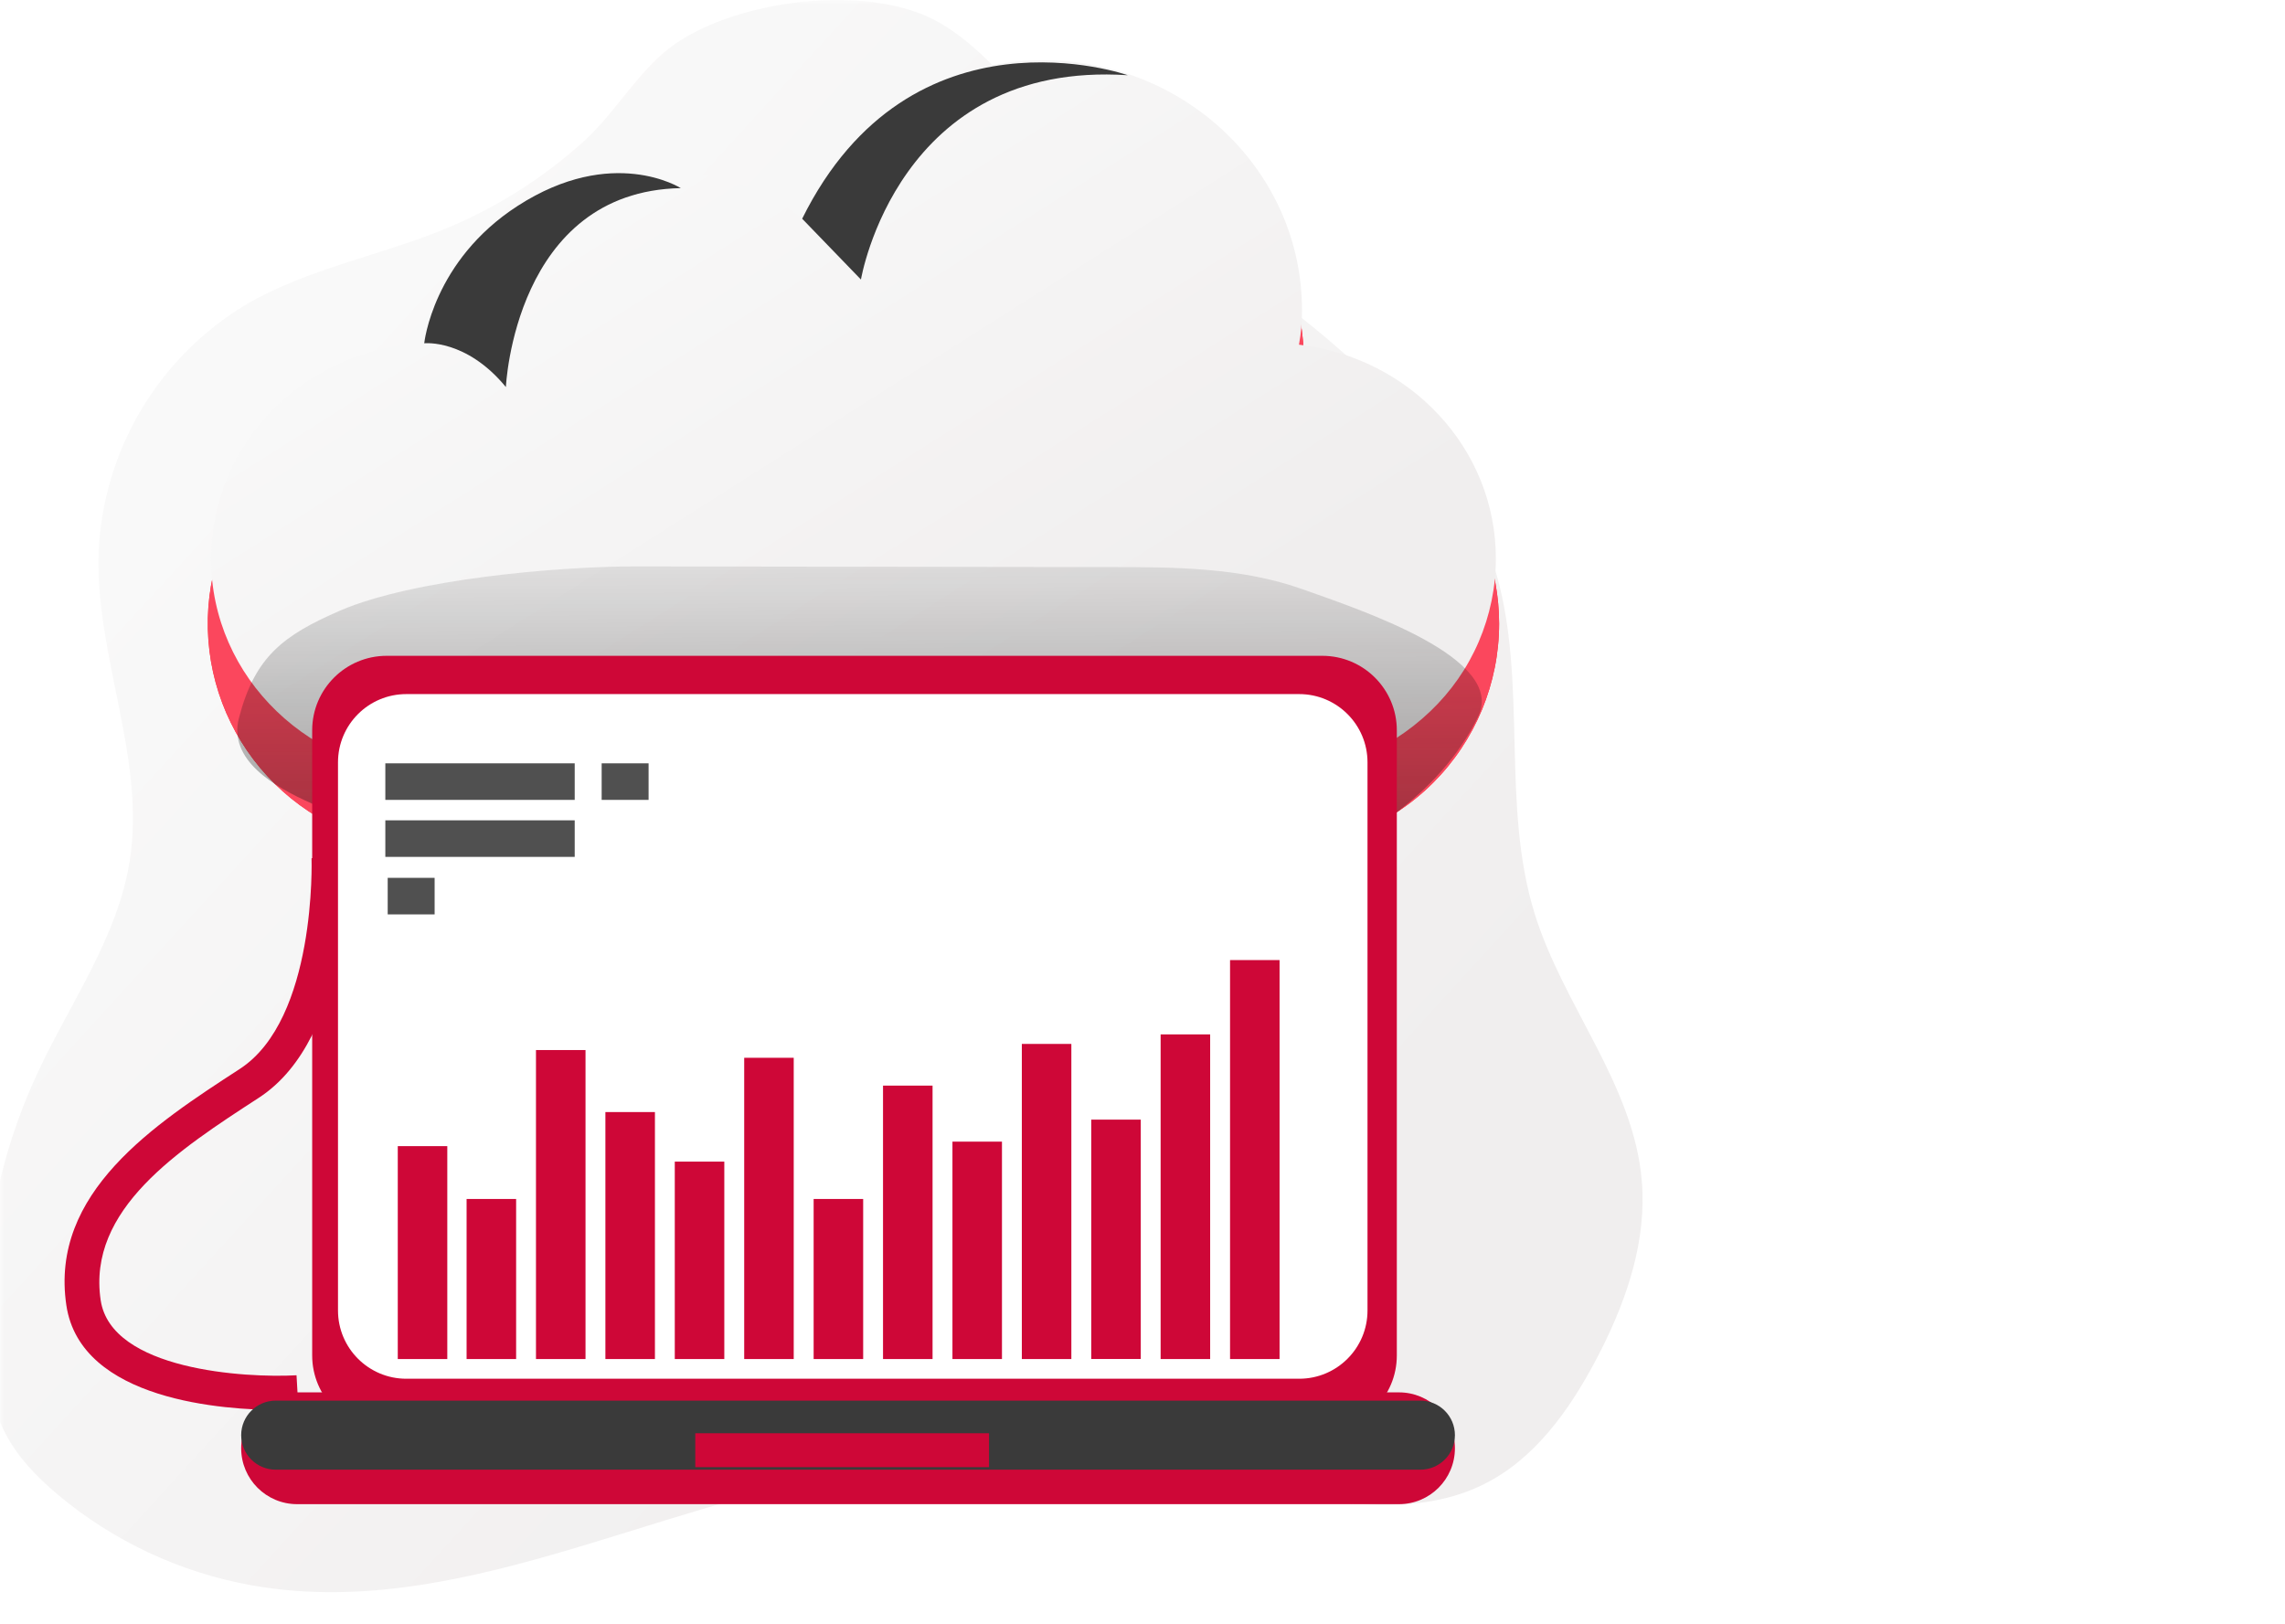 <svg width="287" height="204" viewBox="0 0 287 204" fill="none" xmlns="http://www.w3.org/2000/svg">
<mask id="mask0" mask-type="alpha" maskUnits="userSpaceOnUse" x="0" y="0" width="287" height="204">
<rect width="287" height="204" fill="#C4C4C4"/>
</mask>
<g mask="url(#mask0)">
<g filter="url(#filter0_dd)">
<path d="M203.134 171.509C202.885 172.007 202.636 172.476 202.386 172.955C199.072 179.193 194.741 185.266 188.432 188.413C180.108 192.592 170.191 190.906 161.02 189.355C143.936 186.458 126.447 184.339 109.328 187.022C83.736 191.011 59.06 205.686 33.573 201.133C24.608 199.522 16.22 195.592 9.242 189.734C6.615 187.52 4.168 184.997 2.613 181.935C0.948 178.739 0.365 175.114 0.136 171.509C0.136 171.224 0.096 170.935 0.086 170.656C-0.483 159.039 1.771 147.457 6.655 136.902C10.782 128.006 16.812 119.734 18.307 110.045C20.301 97.225 13.986 84.454 14.38 71.49C14.639 65.136 16.478 58.948 19.729 53.485C22.98 48.021 27.541 43.455 33 40.199C40.735 35.711 49.84 34.101 58.128 30.66C64.436 28.031 70.247 24.343 75.313 19.755C79.394 16.084 82.345 10.569 86.84 7.483C94.949 1.928 110.663 0.003 119.335 4.491C124.145 6.984 127.668 11.322 131.456 15.197C141.309 25.26 153.549 32.595 164.649 41.266C175.748 49.938 186.144 60.639 189.972 74.177C193.874 87.97 190.51 103.099 194.756 116.772C198.344 128.355 207.216 138.264 208.213 150.351C208.831 157.706 206.443 164.931 203.134 171.509Z" fill="url(#paint0_linear)"/>
</g>
<path d="M35.001 177.115C28.287 177.115 10.126 175.998 8.334 163.964C6.221 149.79 19.461 141.194 30.109 134.281C39.762 128.014 39.138 108.008 39.131 107.805L43.486 107.645C43.486 108.566 44.212 130.299 32.504 137.901C22.393 144.466 10.947 151.901 12.645 163.326C13.959 172.125 30.842 173.111 37.244 172.756L37.49 177.064C37.258 177.072 36.365 177.115 35.001 177.115Z" fill="#CE0737"/>
<path d="M188.291 78.332C188.291 85.835 185.309 93.031 180 98.336C174.692 103.642 167.491 106.622 159.984 106.622H54.12C46.783 106.548 39.76 103.63 34.534 98.482C29.308 93.334 26.286 86.358 26.106 79.027C25.926 71.695 28.602 64.581 33.57 59.183C38.538 53.785 45.409 50.526 52.734 50.093C53.839 43.776 57.138 38.052 62.051 33.927C66.963 29.802 73.174 27.54 79.59 27.541H83.219C89.546 27.547 95.674 29.747 100.559 33.764C103.344 26.663 108.523 20.757 115.202 17.067C121.881 13.377 129.64 12.134 137.138 13.553C144.637 14.973 151.403 18.965 156.269 24.841C161.135 30.717 163.794 38.106 163.787 45.733C163.805 47.258 163.676 48.781 163.402 50.282C170.262 51.115 176.579 54.428 181.164 59.595C185.748 64.762 188.283 71.426 188.291 78.332Z" fill="#FF2C31"/>
<path d="M188.291 78.332C188.291 85.835 185.309 93.031 180 98.336C174.692 103.642 167.491 106.622 159.984 106.622H54.12C46.783 106.548 39.76 103.63 34.534 98.482C29.308 93.334 26.286 86.358 26.106 79.027C25.926 71.695 28.602 64.581 33.57 59.183C38.538 53.785 45.409 50.526 52.734 50.093C53.839 43.776 57.138 38.052 62.051 33.927C66.963 29.802 73.174 27.54 79.59 27.541H83.219C89.546 27.547 95.674 29.747 100.559 33.764C103.344 26.663 108.523 20.757 115.202 17.067C121.881 13.377 129.64 12.134 137.138 13.553C144.637 14.973 151.403 18.965 156.269 24.841C161.135 30.717 163.794 38.106 163.787 45.733C163.805 47.258 163.676 48.781 163.402 50.282C170.262 51.115 176.579 54.428 181.164 59.595C185.748 64.762 188.283 71.426 188.291 78.332Z" fill="#FB475D"/>
<path d="M187.883 70.165C187.882 73.752 187.151 77.301 185.736 80.598C184.322 83.895 182.252 86.87 179.652 89.344C174.306 94.466 167.177 97.312 159.771 97.28H54.663C39.116 97.28 26.508 85.173 26.508 70.165C26.518 66.583 27.252 63.041 28.667 59.75C30.081 56.459 32.147 53.488 34.739 51.014C39.748 46.208 46.345 43.401 53.284 43.122C54.249 37.794 56.882 32.91 60.804 29.173C65.941 24.238 72.796 21.491 79.922 21.513H83.551C89.798 21.507 95.864 23.608 100.768 27.476C105.457 15.819 117.208 7.564 130.999 7.564C148.978 7.564 163.531 21.6 163.531 38.944C163.548 40.404 163.422 41.861 163.154 43.296C177.09 44.907 187.883 56.332 187.883 70.165Z" fill="url(#paint1_linear)"/>
<path d="M42.734 76.693C51.843 72.769 69.916 71.144 79.838 71.151L139.444 71.231C147.566 71.231 155.877 71.281 163.535 73.994C171.192 76.707 189.208 82.699 185.658 90.011C180.657 100.275 170.336 105.628 166.3 107.471C160.798 109.988 154.52 109.93 148.474 109.821L73.052 108.465C69.167 108.489 65.285 108.227 61.438 107.681C58.446 107.115 55.489 106.374 52.583 105.462C48.023 104.25 43.547 102.74 39.184 100.942C34.358 98.817 28.667 95.437 30.003 90.221C32.006 82.496 35.555 79.812 42.734 76.693Z" fill="url(#paint2_linear)"/>
<path d="M100.754 27.475L108.136 35.114C108.136 35.114 112.73 7.549 141.655 9.449C141.662 9.449 114.443 -0.155 100.754 27.475Z" fill="#3A3A3A"/>
<path d="M53.285 43.122C53.285 43.122 58.54 42.541 63.541 48.62C63.541 48.62 64.623 24.037 85.505 23.631C85.505 23.631 76.947 18.169 65.029 25.858C54.352 32.749 53.285 43.122 53.285 43.122Z" fill="#3A3A3A"/>
<path d="M166.08 82.38H48.574C43.403 82.38 39.211 86.569 39.211 91.737V170.268C39.211 175.436 43.403 179.625 48.574 179.625H166.08C171.251 179.625 175.443 175.436 175.443 170.268V91.737C175.443 86.569 171.251 82.38 166.08 82.38Z" fill="#CE0737"/>
<path d="M163.182 87.189H51.032C46.294 87.189 42.453 91.028 42.453 95.763V164.617C42.453 169.352 46.294 173.191 51.032 173.191H163.182C167.92 173.191 171.761 169.352 171.761 164.617V95.763C171.761 91.028 167.92 87.189 163.182 87.189Z" fill="white"/>
<path d="M175.714 174.903H37.319C33.439 174.903 30.293 178.047 30.293 181.925C30.293 185.803 33.439 188.946 37.319 188.946H175.714C179.595 188.946 182.74 185.803 182.74 181.925C182.74 178.047 179.595 174.903 175.714 174.903Z" fill="#CE0737"/>
<path d="M178.4 175.94H34.633C32.236 175.94 30.293 177.882 30.293 180.278C30.293 182.673 32.236 184.616 34.633 184.616H178.4C180.797 184.616 182.74 182.673 182.74 180.278C182.74 177.882 180.797 175.94 178.4 175.94Z" fill="#3A3A3A"/>
<path d="M56.181 143.972H49.961V170.717H56.181V143.972Z" fill="#CE0737"/>
<path d="M64.826 150.61H58.605V170.717H64.826V150.61Z" fill="#CE0737"/>
<path d="M73.541 131.902H67.32V170.717H73.541V131.902Z" fill="#CE0737"/>
<path d="M82.26 139.692H76.039V170.717H82.26V139.692Z" fill="#CE0737"/>
<path d="M90.974 145.917H84.754V170.717H90.974V145.917Z" fill="#CE0737"/>
<path d="M99.693 132.874H93.473V170.717H99.693V132.874Z" fill="#CE0737"/>
<path d="M108.416 150.61H102.195V170.717H108.416V150.61Z" fill="#CE0737"/>
<path d="M117.131 136.37H110.91V170.717H117.131V136.37Z" fill="#CE0737"/>
<path d="M125.849 143.407H119.629V170.717H125.849V143.407Z" fill="#CE0737"/>
<path d="M134.564 131.133H128.344V170.717H134.564V131.133Z" fill="#CE0737"/>
<path d="M143.283 140.643H137.062V170.71H143.283V140.643Z" fill="#CE0737"/>
<path d="M151.998 129.936H145.777V170.717H151.998V129.936Z" fill="#CE0737"/>
<path d="M160.716 120.6H154.496V170.717H160.716V120.6Z" fill="#CE0737"/>
<path d="M72.184 95.887H48.398V100.478H72.184V95.887Z" fill="#505050"/>
<path d="M81.464 95.887H75.57V100.478H81.464V95.887Z" fill="#505050"/>
<path d="M54.589 110.271H48.695V114.862H54.589V110.271Z" fill="#505050"/>
<path d="M72.184 103.046H48.398V107.638H72.184V103.046Z" fill="#505050"/>
<path d="M124.222 180.039H87.328V184.297H124.222V180.039Z" fill="#CE0737"/>
</g>
<defs>
<filter id="filter0_dd" x="-20" y="-18" width="239.31" height="231" filterUnits="userSpaceOnUse" color-interpolation-filters="sRGB">
<feFlood flood-opacity="0" result="BackgroundImageFix"/>
<feColorMatrix in="SourceAlpha" type="matrix" values="0 0 0 0 0 0 0 0 0 0 0 0 0 0 0 0 0 0 127 0"/>
<feOffset dx="3" dy="3"/>
<feGaussianBlur stdDeviation="4"/>
<feColorMatrix type="matrix" values="0 0 0 0 0.367 0 0 0 0 0.367 0 0 0 0 0.367 0 0 0 0.4 0"/>
<feBlend mode="normal" in2="BackgroundImageFix" result="effect1_dropShadow"/>
<feColorMatrix in="SourceAlpha" type="matrix" values="0 0 0 0 0 0 0 0 0 0 0 0 0 0 0 0 0 0 127 0"/>
<feOffset dx="-5" dy="-5"/>
<feGaussianBlur stdDeviation="7.5"/>
<feColorMatrix type="matrix" values="0 0 0 0 1 0 0 0 0 1 0 0 0 0 1 0 0 0 1 0"/>
<feBlend mode="normal" in2="effect1_dropShadow" result="effect2_dropShadow"/>
<feBlend mode="normal" in="SourceGraphic" in2="effect2_dropShadow" result="shape"/>
</filter>
<linearGradient id="paint0_linear" x1="81.7" y1="-1" x2="206.756" y2="113.138" gradientUnits="userSpaceOnUse">
<stop stop-color="#F9F9F9"/>
<stop offset="1" stop-color="#F0EEEE"/>
</linearGradient>
<linearGradient id="paint1_linear" x1="89.8" y1="6.218" x2="140.764" y2="86.549" gradientUnits="userSpaceOnUse">
<stop stop-color="#F9F9F9"/>
<stop offset="1" stop-color="#F0EEEE"/>
</linearGradient>
<linearGradient id="paint2_linear" x1="107.841" y1="60.009" x2="108.378" y2="180.996" gradientUnits="userSpaceOnUse">
<stop stop-opacity="0"/>
<stop offset="0.99" stop-color="#2C2B2B"/>
</linearGradient>
</defs>
</svg>
